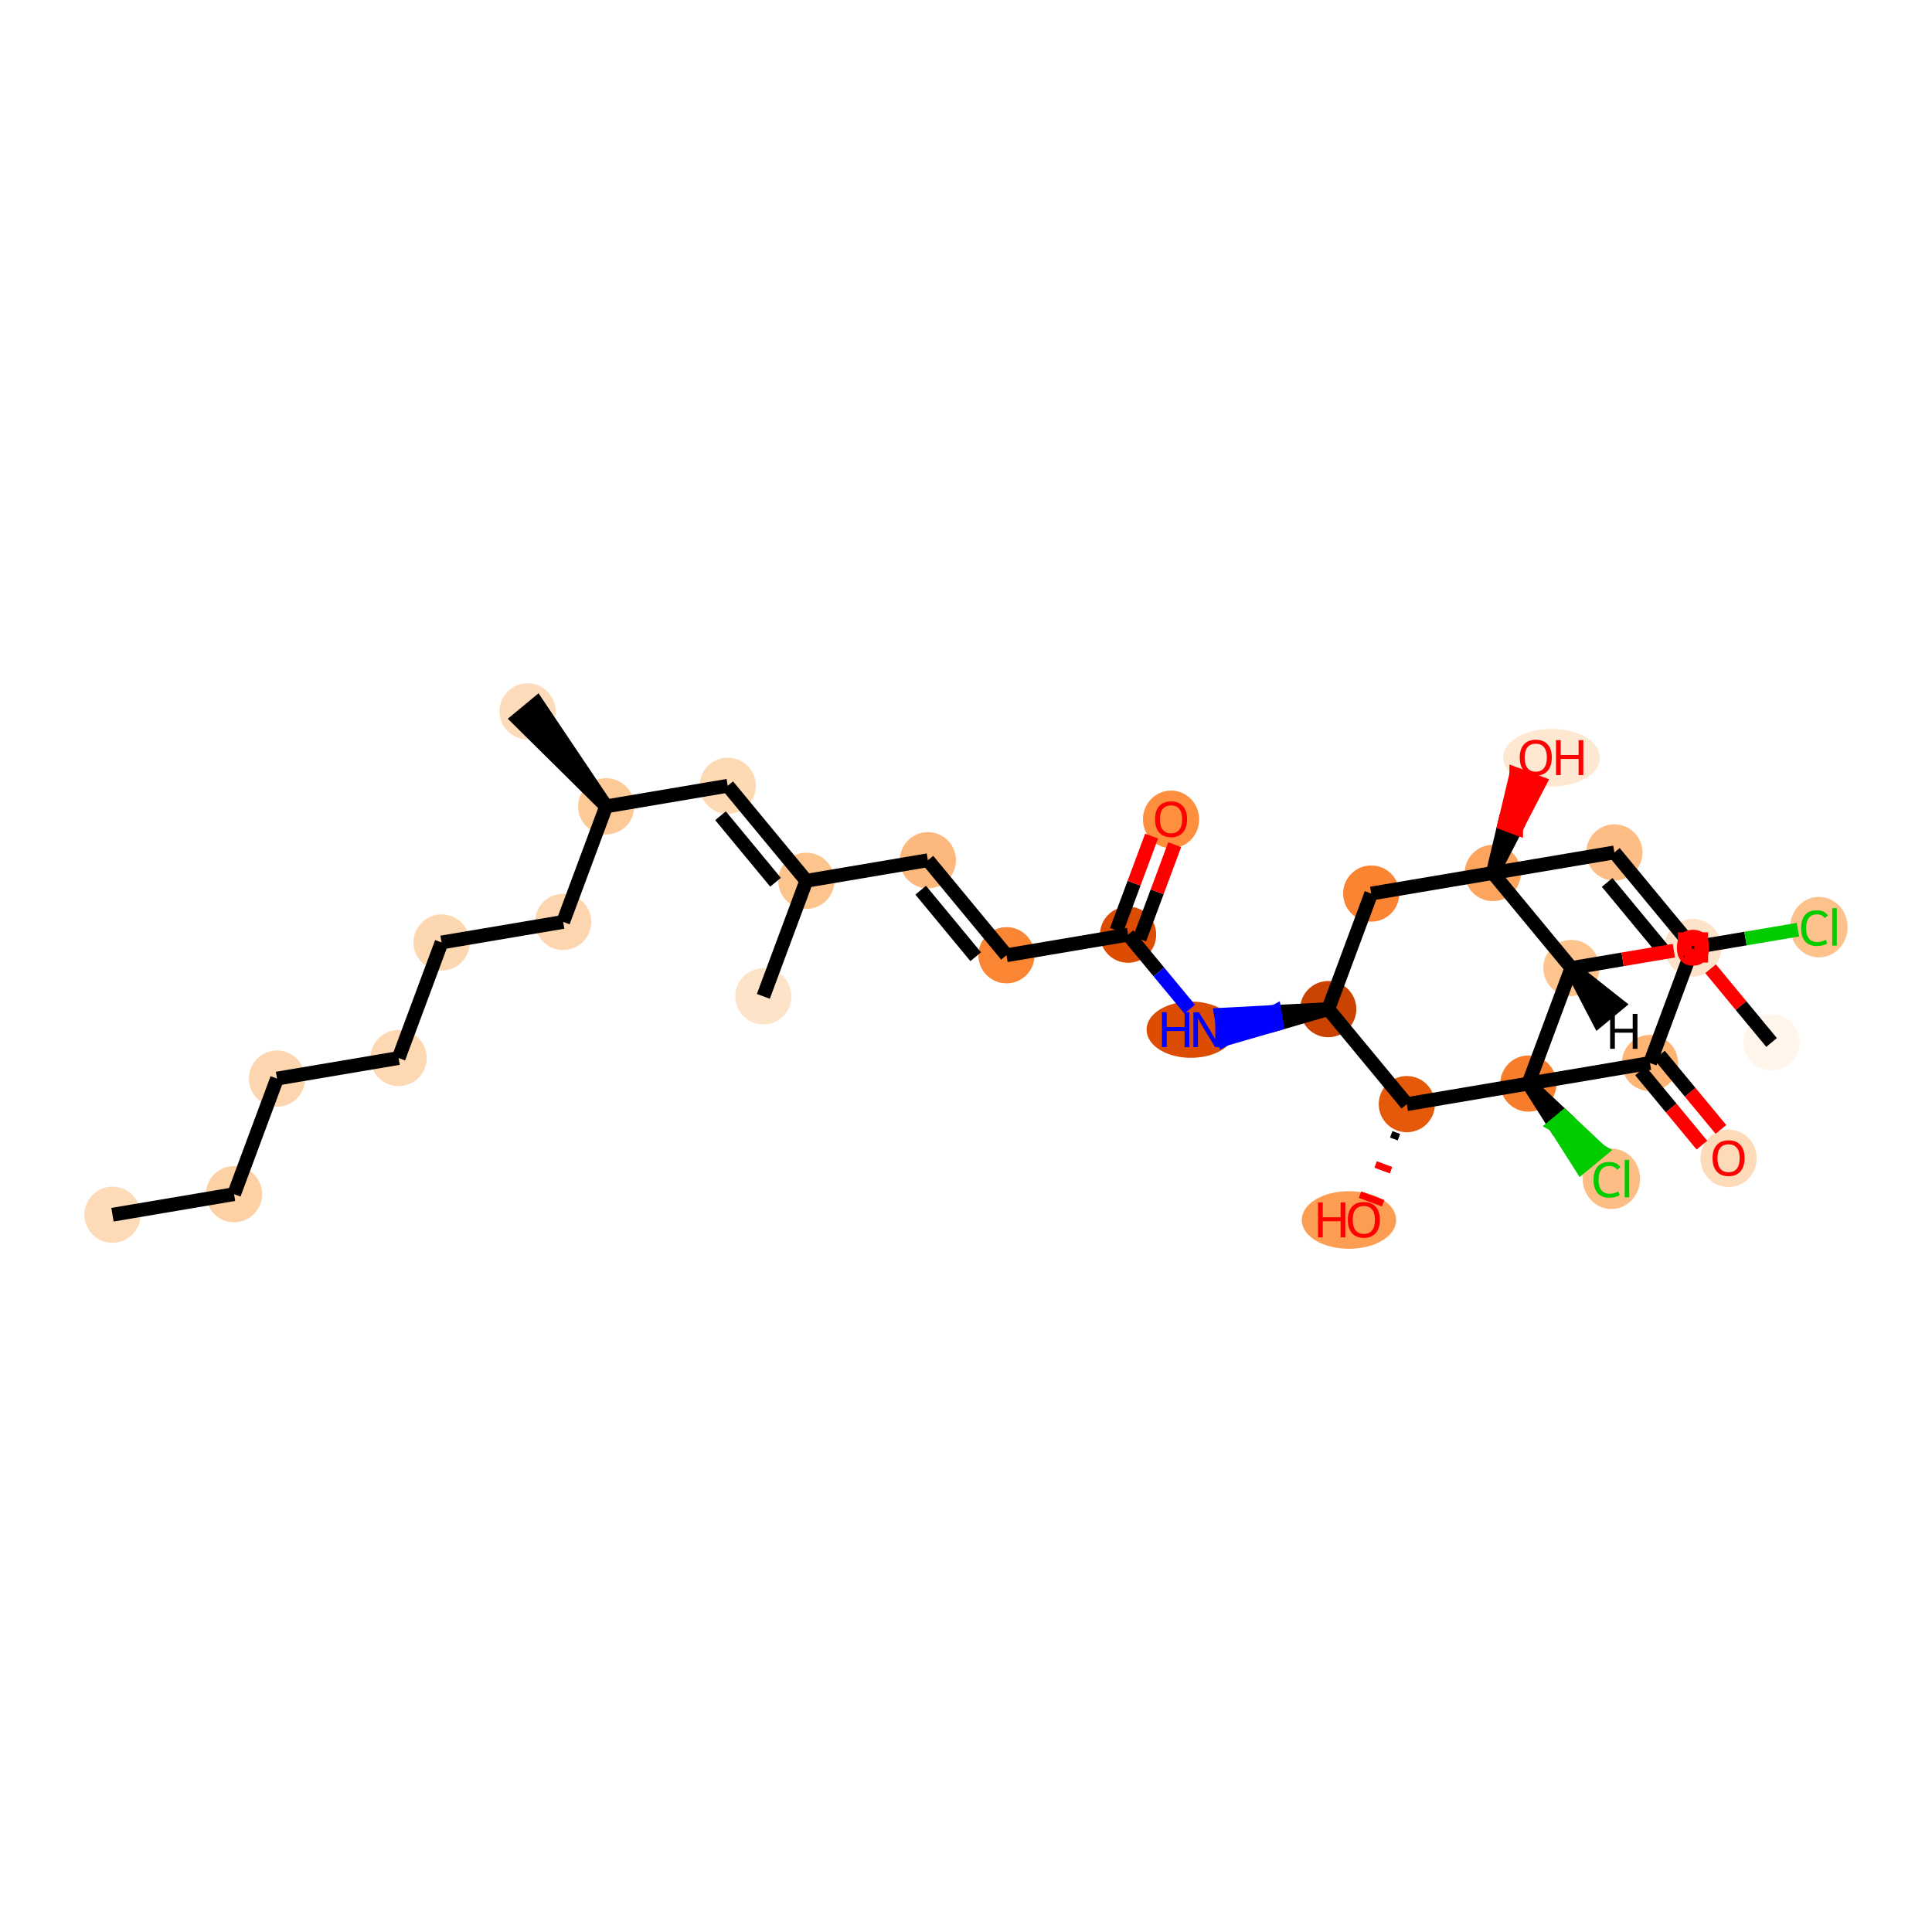 <?xml version='1.0' encoding='iso-8859-1'?>
<svg version='1.1' baseProfile='full'
              xmlns='http://www.w3.org/2000/svg'
                      xmlns:rdkit='http://www.rdkit.org/xml'
                      xmlns:xlink='http://www.w3.org/1999/xlink'
                  xml:space='preserve'
width='280px' height='280px' viewBox='0 0 280 280'>
<!-- END OF HEADER -->
<rect style='opacity:1.0;fill:#FFFFFF;stroke:none' width='280' height='280' x='0' y='0'> </rect>
<ellipse cx='16.301' cy='176.047' rx='3.574' ry='3.574'  style='fill:#FDDBB9;fill-rule:evenodd;stroke:#FDDBB9;stroke-width:1.0px;stroke-linecap:butt;stroke-linejoin:miter;stroke-opacity:1' />
<ellipse cx='33.921' cy='173.067' rx='3.574' ry='3.574'  style='fill:#FDD1A4;fill-rule:evenodd;stroke:#FDD1A4;stroke-width:1.0px;stroke-linecap:butt;stroke-linejoin:miter;stroke-opacity:1' />
<ellipse cx='40.15' cy='156.318' rx='3.574' ry='3.574'  style='fill:#FDD6AF;fill-rule:evenodd;stroke:#FDD6AF;stroke-width:1.0px;stroke-linecap:butt;stroke-linejoin:miter;stroke-opacity:1' />
<ellipse cx='57.77' cy='153.338' rx='3.574' ry='3.574'  style='fill:#FDD8B2;fill-rule:evenodd;stroke:#FDD8B2;stroke-width:1.0px;stroke-linecap:butt;stroke-linejoin:miter;stroke-opacity:1' />
<ellipse cx='63.999' cy='136.589' rx='3.574' ry='3.574'  style='fill:#FDD7B0;fill-rule:evenodd;stroke:#FDD7B0;stroke-width:1.0px;stroke-linecap:butt;stroke-linejoin:miter;stroke-opacity:1' />
<ellipse cx='81.619' cy='133.61' rx='3.574' ry='3.574'  style='fill:#FDD6AF;fill-rule:evenodd;stroke:#FDD6AF;stroke-width:1.0px;stroke-linecap:butt;stroke-linejoin:miter;stroke-opacity:1' />
<ellipse cx='87.849' cy='116.861' rx='3.574' ry='3.574'  style='fill:#FDC997;fill-rule:evenodd;stroke:#FDC997;stroke-width:1.0px;stroke-linecap:butt;stroke-linejoin:miter;stroke-opacity:1' />
<ellipse cx='76.458' cy='103.092' rx='3.574' ry='3.574'  style='fill:#FDDCBB;fill-rule:evenodd;stroke:#FDDCBB;stroke-width:1.0px;stroke-linecap:butt;stroke-linejoin:miter;stroke-opacity:1' />
<ellipse cx='105.468' cy='113.881' rx='3.574' ry='3.574'  style='fill:#FDD9B4;fill-rule:evenodd;stroke:#FDD9B4;stroke-width:1.0px;stroke-linecap:butt;stroke-linejoin:miter;stroke-opacity:1' />
<ellipse cx='116.859' cy='127.651' rx='3.574' ry='3.574'  style='fill:#FDC48E;fill-rule:evenodd;stroke:#FDC48E;stroke-width:1.0px;stroke-linecap:butt;stroke-linejoin:miter;stroke-opacity:1' />
<ellipse cx='110.629' cy='144.4' rx='3.574' ry='3.574'  style='fill:#FDE3C8;fill-rule:evenodd;stroke:#FDE3C8;stroke-width:1.0px;stroke-linecap:butt;stroke-linejoin:miter;stroke-opacity:1' />
<ellipse cx='134.478' cy='124.671' rx='3.574' ry='3.574'  style='fill:#FDB97D;fill-rule:evenodd;stroke:#FDB97D;stroke-width:1.0px;stroke-linecap:butt;stroke-linejoin:miter;stroke-opacity:1' />
<ellipse cx='145.869' cy='138.44' rx='3.574' ry='3.574'  style='fill:#FA8533;fill-rule:evenodd;stroke:#FA8533;stroke-width:1.0px;stroke-linecap:butt;stroke-linejoin:miter;stroke-opacity:1' />
<ellipse cx='163.488' cy='135.461' rx='3.574' ry='3.574'  style='fill:#DC4C03;fill-rule:evenodd;stroke:#DC4C03;stroke-width:1.0px;stroke-linecap:butt;stroke-linejoin:miter;stroke-opacity:1' />
<ellipse cx='169.718' cy='118.751' rx='3.574' ry='3.675'  style='fill:#FD8F3F;fill-rule:evenodd;stroke:#FD8F3F;stroke-width:1.0px;stroke-linecap:butt;stroke-linejoin:miter;stroke-opacity:1' />
<ellipse cx='172.602' cy='149.23' rx='5.934' ry='3.578'  style='fill:#DC4D03;fill-rule:evenodd;stroke:#DC4D03;stroke-width:1.0px;stroke-linecap:butt;stroke-linejoin:miter;stroke-opacity:1' />
<ellipse cx='192.498' cy='146.25' rx='3.574' ry='3.574'  style='fill:#CB4301;fill-rule:evenodd;stroke:#CB4301;stroke-width:1.0px;stroke-linecap:butt;stroke-linejoin:miter;stroke-opacity:1' />
<ellipse cx='198.728' cy='129.501' rx='3.574' ry='3.574'  style='fill:#FA8432;fill-rule:evenodd;stroke:#FA8432;stroke-width:1.0px;stroke-linecap:butt;stroke-linejoin:miter;stroke-opacity:1' />
<ellipse cx='216.347' cy='126.522' rx='3.574' ry='3.574'  style='fill:#FDA55E;fill-rule:evenodd;stroke:#FDA55E;stroke-width:1.0px;stroke-linecap:butt;stroke-linejoin:miter;stroke-opacity:1' />
<ellipse cx='224.861' cy='109.812' rx='6.515' ry='3.675'  style='fill:#FEE8D2;fill-rule:evenodd;stroke:#FEE8D2;stroke-width:1.0px;stroke-linecap:butt;stroke-linejoin:miter;stroke-opacity:1' />
<ellipse cx='233.967' cy='123.542' rx='3.574' ry='3.574'  style='fill:#FDBD84;fill-rule:evenodd;stroke:#FDBD84;stroke-width:1.0px;stroke-linecap:butt;stroke-linejoin:miter;stroke-opacity:1' />
<ellipse cx='245.357' cy='137.311' rx='3.574' ry='3.574'  style='fill:#FD9D52;fill-rule:evenodd;stroke:#FD9D52;stroke-width:1.0px;stroke-linecap:butt;stroke-linejoin:miter;stroke-opacity:1' />
<ellipse cx='263.613' cy='134.364' rx='3.659' ry='3.882'  style='fill:#FDC28C;fill-rule:evenodd;stroke:#FDC28C;stroke-width:1.0px;stroke-linecap:butt;stroke-linejoin:miter;stroke-opacity:1' />
<ellipse cx='239.128' cy='154.06' rx='3.574' ry='3.574'  style='fill:#FDB474;fill-rule:evenodd;stroke:#FDB474;stroke-width:1.0px;stroke-linecap:butt;stroke-linejoin:miter;stroke-opacity:1' />
<ellipse cx='250.518' cy='167.869' rx='3.574' ry='3.675'  style='fill:#FDDBB9;fill-rule:evenodd;stroke:#FDDBB9;stroke-width:1.0px;stroke-linecap:butt;stroke-linejoin:miter;stroke-opacity:1' />
<ellipse cx='221.508' cy='157.04' rx='3.574' ry='3.574'  style='fill:#F77D2A;fill-rule:evenodd;stroke:#F77D2A;stroke-width:1.0px;stroke-linecap:butt;stroke-linejoin:miter;stroke-opacity:1' />
<ellipse cx='233.535' cy='170.841' rx='3.659' ry='3.882'  style='fill:#FDBE85;fill-rule:evenodd;stroke:#FDBE85;stroke-width:1.0px;stroke-linecap:butt;stroke-linejoin:miter;stroke-opacity:1' />
<ellipse cx='227.738' cy='140.291' rx='3.574' ry='3.574'  style='fill:#FDC48E;fill-rule:evenodd;stroke:#FDC48E;stroke-width:1.0px;stroke-linecap:butt;stroke-linejoin:miter;stroke-opacity:1' />
<ellipse cx='245.357' cy='137.351' rx='3.574' ry='3.675'  style='fill:#FDE3C9;fill-rule:evenodd;stroke:#FDE3C9;stroke-width:1.0px;stroke-linecap:butt;stroke-linejoin:miter;stroke-opacity:1' />
<ellipse cx='256.748' cy='151.081' rx='3.574' ry='3.574'  style='fill:#FFF5EB;fill-rule:evenodd;stroke:#FFF5EB;stroke-width:1.0px;stroke-linecap:butt;stroke-linejoin:miter;stroke-opacity:1' />
<ellipse cx='203.889' cy='160.02' rx='3.574' ry='3.574'  style='fill:#E5590A;fill-rule:evenodd;stroke:#E5590A;stroke-width:1.0px;stroke-linecap:butt;stroke-linejoin:miter;stroke-opacity:1' />
<ellipse cx='195.501' cy='176.808' rx='6.338' ry='3.675'  style='fill:#FD9D52;fill-rule:evenodd;stroke:#FD9D52;stroke-width:1.0px;stroke-linecap:butt;stroke-linejoin:miter;stroke-opacity:1' />
<path class='bond-0 atom-0 atom-1' d='M 16.301,176.047 L 33.921,173.067' style='fill:none;fill-rule:evenodd;stroke:#000000;stroke-width:2.0px;stroke-linecap:butt;stroke-linejoin:miter;stroke-opacity:1' />
<path class='bond-1 atom-1 atom-2' d='M 33.921,173.067 L 40.15,156.318' style='fill:none;fill-rule:evenodd;stroke:#000000;stroke-width:2.0px;stroke-linecap:butt;stroke-linejoin:miter;stroke-opacity:1' />
<path class='bond-2 atom-2 atom-3' d='M 40.15,156.318 L 57.77,153.338' style='fill:none;fill-rule:evenodd;stroke:#000000;stroke-width:2.0px;stroke-linecap:butt;stroke-linejoin:miter;stroke-opacity:1' />
<path class='bond-3 atom-3 atom-4' d='M 57.77,153.338 L 63.999,136.589' style='fill:none;fill-rule:evenodd;stroke:#000000;stroke-width:2.0px;stroke-linecap:butt;stroke-linejoin:miter;stroke-opacity:1' />
<path class='bond-4 atom-4 atom-5' d='M 63.999,136.589 L 81.619,133.61' style='fill:none;fill-rule:evenodd;stroke:#000000;stroke-width:2.0px;stroke-linecap:butt;stroke-linejoin:miter;stroke-opacity:1' />
<path class='bond-5 atom-5 atom-6' d='M 81.619,133.61 L 87.849,116.861' style='fill:none;fill-rule:evenodd;stroke:#000000;stroke-width:2.0px;stroke-linecap:butt;stroke-linejoin:miter;stroke-opacity:1' />
<path class='bond-6 atom-6 atom-7' d='M 87.849,116.861 L 77.835,101.953 L 75.081,104.231 Z' style='fill:#000000;fill-rule:evenodd;fill-opacity:1;stroke:#000000;stroke-width:2.0px;stroke-linecap:butt;stroke-linejoin:miter;stroke-opacity:1;' />
<path class='bond-7 atom-6 atom-8' d='M 87.849,116.861 L 105.468,113.881' style='fill:none;fill-rule:evenodd;stroke:#000000;stroke-width:2.0px;stroke-linecap:butt;stroke-linejoin:miter;stroke-opacity:1' />
<path class='bond-8 atom-8 atom-9' d='M 105.468,113.881 L 116.859,127.651' style='fill:none;fill-rule:evenodd;stroke:#000000;stroke-width:2.0px;stroke-linecap:butt;stroke-linejoin:miter;stroke-opacity:1' />
<path class='bond-8 atom-8 atom-9' d='M 104.423,118.225 L 112.396,127.863' style='fill:none;fill-rule:evenodd;stroke:#000000;stroke-width:2.0px;stroke-linecap:butt;stroke-linejoin:miter;stroke-opacity:1' />
<path class='bond-9 atom-9 atom-10' d='M 116.859,127.651 L 110.629,144.4' style='fill:none;fill-rule:evenodd;stroke:#000000;stroke-width:2.0px;stroke-linecap:butt;stroke-linejoin:miter;stroke-opacity:1' />
<path class='bond-10 atom-9 atom-11' d='M 116.859,127.651 L 134.478,124.671' style='fill:none;fill-rule:evenodd;stroke:#000000;stroke-width:2.0px;stroke-linecap:butt;stroke-linejoin:miter;stroke-opacity:1' />
<path class='bond-11 atom-11 atom-12' d='M 134.478,124.671 L 145.869,138.44' style='fill:none;fill-rule:evenodd;stroke:#000000;stroke-width:2.0px;stroke-linecap:butt;stroke-linejoin:miter;stroke-opacity:1' />
<path class='bond-11 atom-11 atom-12' d='M 133.433,129.014 L 141.406,138.653' style='fill:none;fill-rule:evenodd;stroke:#000000;stroke-width:2.0px;stroke-linecap:butt;stroke-linejoin:miter;stroke-opacity:1' />
<path class='bond-12 atom-12 atom-13' d='M 145.869,138.44 L 163.488,135.461' style='fill:none;fill-rule:evenodd;stroke:#000000;stroke-width:2.0px;stroke-linecap:butt;stroke-linejoin:miter;stroke-opacity:1' />
<path class='bond-13 atom-13 atom-14' d='M 165.163,136.084 L 167.704,129.251' style='fill:none;fill-rule:evenodd;stroke:#000000;stroke-width:2.0px;stroke-linecap:butt;stroke-linejoin:miter;stroke-opacity:1' />
<path class='bond-13 atom-13 atom-14' d='M 167.704,129.251 L 170.246,122.419' style='fill:none;fill-rule:evenodd;stroke:#FF0000;stroke-width:2.0px;stroke-linecap:butt;stroke-linejoin:miter;stroke-opacity:1' />
<path class='bond-13 atom-13 atom-14' d='M 161.813,134.838 L 164.355,128.005' style='fill:none;fill-rule:evenodd;stroke:#000000;stroke-width:2.0px;stroke-linecap:butt;stroke-linejoin:miter;stroke-opacity:1' />
<path class='bond-13 atom-13 atom-14' d='M 164.355,128.005 L 166.896,121.173' style='fill:none;fill-rule:evenodd;stroke:#FF0000;stroke-width:2.0px;stroke-linecap:butt;stroke-linejoin:miter;stroke-opacity:1' />
<path class='bond-14 atom-13 atom-15' d='M 163.488,135.461 L 167.952,140.857' style='fill:none;fill-rule:evenodd;stroke:#000000;stroke-width:2.0px;stroke-linecap:butt;stroke-linejoin:miter;stroke-opacity:1' />
<path class='bond-14 atom-13 atom-15' d='M 167.952,140.857 L 172.416,146.253' style='fill:none;fill-rule:evenodd;stroke:#0000FF;stroke-width:2.0px;stroke-linecap:butt;stroke-linejoin:miter;stroke-opacity:1' />
<path class='bond-15 atom-16 atom-15' d='M 192.498,146.25 L 184.723,146.659 L 185.02,148.421 Z' style='fill:#000000;fill-rule:evenodd;fill-opacity:1;stroke:#000000;stroke-width:2.0px;stroke-linecap:butt;stroke-linejoin:miter;stroke-opacity:1;' />
<path class='bond-15 atom-16 atom-15' d='M 184.723,146.659 L 177.543,150.592 L 176.947,147.068 Z' style='fill:#0000FF;fill-rule:evenodd;fill-opacity:1;stroke:#0000FF;stroke-width:2.0px;stroke-linecap:butt;stroke-linejoin:miter;stroke-opacity:1;' />
<path class='bond-15 atom-16 atom-15' d='M 184.723,146.659 L 185.02,148.421 L 177.543,150.592 Z' style='fill:#0000FF;fill-rule:evenodd;fill-opacity:1;stroke:#0000FF;stroke-width:2.0px;stroke-linecap:butt;stroke-linejoin:miter;stroke-opacity:1;' />
<path class='bond-16 atom-16 atom-17' d='M 192.498,146.25 L 198.728,129.501' style='fill:none;fill-rule:evenodd;stroke:#000000;stroke-width:2.0px;stroke-linecap:butt;stroke-linejoin:miter;stroke-opacity:1' />
<path class='bond-31 atom-30 atom-16' d='M 203.889,160.02 L 192.498,146.25' style='fill:none;fill-rule:evenodd;stroke:#000000;stroke-width:2.0px;stroke-linecap:butt;stroke-linejoin:miter;stroke-opacity:1' />
<path class='bond-17 atom-17 atom-18' d='M 198.728,129.501 L 216.347,126.522' style='fill:none;fill-rule:evenodd;stroke:#000000;stroke-width:2.0px;stroke-linecap:butt;stroke-linejoin:miter;stroke-opacity:1' />
<path class='bond-18 atom-18 atom-19' d='M 216.347,126.522 L 219.726,120.001 L 218.051,119.378 Z' style='fill:#000000;fill-rule:evenodd;fill-opacity:1;stroke:#000000;stroke-width:2.0px;stroke-linecap:butt;stroke-linejoin:miter;stroke-opacity:1;' />
<path class='bond-18 atom-18 atom-19' d='M 219.726,120.001 L 219.755,112.234 L 223.105,113.48 Z' style='fill:#FF0000;fill-rule:evenodd;fill-opacity:1;stroke:#FF0000;stroke-width:2.0px;stroke-linecap:butt;stroke-linejoin:miter;stroke-opacity:1;' />
<path class='bond-18 atom-18 atom-19' d='M 219.726,120.001 L 218.051,119.378 L 219.755,112.234 Z' style='fill:#FF0000;fill-rule:evenodd;fill-opacity:1;stroke:#FF0000;stroke-width:2.0px;stroke-linecap:butt;stroke-linejoin:miter;stroke-opacity:1;' />
<path class='bond-19 atom-18 atom-20' d='M 216.347,126.522 L 233.967,123.542' style='fill:none;fill-rule:evenodd;stroke:#000000;stroke-width:2.0px;stroke-linecap:butt;stroke-linejoin:miter;stroke-opacity:1' />
<path class='bond-32 atom-27 atom-18' d='M 227.738,140.291 L 216.347,126.522' style='fill:none;fill-rule:evenodd;stroke:#000000;stroke-width:2.0px;stroke-linecap:butt;stroke-linejoin:miter;stroke-opacity:1' />
<path class='bond-20 atom-20 atom-21' d='M 233.967,123.542 L 245.357,137.311' style='fill:none;fill-rule:evenodd;stroke:#000000;stroke-width:2.0px;stroke-linecap:butt;stroke-linejoin:miter;stroke-opacity:1' />
<path class='bond-20 atom-20 atom-21' d='M 232.922,127.886 L 240.895,137.524' style='fill:none;fill-rule:evenodd;stroke:#000000;stroke-width:2.0px;stroke-linecap:butt;stroke-linejoin:miter;stroke-opacity:1' />
<path class='bond-21 atom-21 atom-22' d='M 245.357,137.311 L 252.968,136.024' style='fill:none;fill-rule:evenodd;stroke:#000000;stroke-width:2.0px;stroke-linecap:butt;stroke-linejoin:miter;stroke-opacity:1' />
<path class='bond-21 atom-21 atom-22' d='M 252.968,136.024 L 260.579,134.737' style='fill:none;fill-rule:evenodd;stroke:#00CC00;stroke-width:2.0px;stroke-linecap:butt;stroke-linejoin:miter;stroke-opacity:1' />
<path class='bond-22 atom-21 atom-23' d='M 245.357,137.311 L 239.128,154.06' style='fill:none;fill-rule:evenodd;stroke:#000000;stroke-width:2.0px;stroke-linecap:butt;stroke-linejoin:miter;stroke-opacity:1' />
<path class='bond-23 atom-23 atom-24' d='M 237.751,155.199 L 242.203,160.581' style='fill:none;fill-rule:evenodd;stroke:#000000;stroke-width:2.0px;stroke-linecap:butt;stroke-linejoin:miter;stroke-opacity:1' />
<path class='bond-23 atom-23 atom-24' d='M 242.203,160.581 L 246.655,165.963' style='fill:none;fill-rule:evenodd;stroke:#FF0000;stroke-width:2.0px;stroke-linecap:butt;stroke-linejoin:miter;stroke-opacity:1' />
<path class='bond-23 atom-23 atom-24' d='M 240.505,152.921 L 244.957,158.303' style='fill:none;fill-rule:evenodd;stroke:#000000;stroke-width:2.0px;stroke-linecap:butt;stroke-linejoin:miter;stroke-opacity:1' />
<path class='bond-23 atom-23 atom-24' d='M 244.957,158.303 L 249.409,163.685' style='fill:none;fill-rule:evenodd;stroke:#FF0000;stroke-width:2.0px;stroke-linecap:butt;stroke-linejoin:miter;stroke-opacity:1' />
<path class='bond-24 atom-23 atom-25' d='M 239.128,154.06 L 221.508,157.04' style='fill:none;fill-rule:evenodd;stroke:#000000;stroke-width:2.0px;stroke-linecap:butt;stroke-linejoin:miter;stroke-opacity:1' />
<path class='bond-25 atom-25 atom-26' d='M 221.508,157.04 L 225.335,163.068 L 226.712,161.929 Z' style='fill:#000000;fill-rule:evenodd;fill-opacity:1;stroke:#000000;stroke-width:2.0px;stroke-linecap:butt;stroke-linejoin:miter;stroke-opacity:1;' />
<path class='bond-25 atom-25 atom-26' d='M 225.335,163.068 L 231.916,166.818 L 229.162,169.096 Z' style='fill:#00CC00;fill-rule:evenodd;fill-opacity:1;stroke:#00CC00;stroke-width:2.0px;stroke-linecap:butt;stroke-linejoin:miter;stroke-opacity:1;' />
<path class='bond-25 atom-25 atom-26' d='M 225.335,163.068 L 226.712,161.929 L 231.916,166.818 Z' style='fill:#00CC00;fill-rule:evenodd;fill-opacity:1;stroke:#00CC00;stroke-width:2.0px;stroke-linecap:butt;stroke-linejoin:miter;stroke-opacity:1;' />
<path class='bond-26 atom-25 atom-27' d='M 221.508,157.04 L 227.738,140.291' style='fill:none;fill-rule:evenodd;stroke:#000000;stroke-width:2.0px;stroke-linecap:butt;stroke-linejoin:miter;stroke-opacity:1' />
<path class='bond-29 atom-25 atom-30' d='M 221.508,157.04 L 203.889,160.02' style='fill:none;fill-rule:evenodd;stroke:#000000;stroke-width:2.0px;stroke-linecap:butt;stroke-linejoin:miter;stroke-opacity:1' />
<path class='bond-27 atom-27 atom-28' d='M 227.738,140.291 L 235.163,139.035' style='fill:none;fill-rule:evenodd;stroke:#000000;stroke-width:2.0px;stroke-linecap:butt;stroke-linejoin:miter;stroke-opacity:1' />
<path class='bond-27 atom-27 atom-28' d='M 235.163,139.035 L 242.588,137.78' style='fill:none;fill-rule:evenodd;stroke:#FF0000;stroke-width:2.0px;stroke-linecap:butt;stroke-linejoin:miter;stroke-opacity:1' />
<path class='bond-33 atom-27 atom-32' d='M 227.738,140.291 L 231.677,147.856 L 234.43,145.578 Z' style='fill:#000000;fill-rule:evenodd;fill-opacity:1;stroke:#000000;stroke-width:2.0px;stroke-linecap:butt;stroke-linejoin:miter;stroke-opacity:1;' />
<path class='bond-28 atom-28 atom-29' d='M 247.909,140.396 L 252.328,145.738' style='fill:none;fill-rule:evenodd;stroke:#FF0000;stroke-width:2.0px;stroke-linecap:butt;stroke-linejoin:miter;stroke-opacity:1' />
<path class='bond-28 atom-28 atom-29' d='M 252.328,145.738 L 256.748,151.081' style='fill:none;fill-rule:evenodd;stroke:#000000;stroke-width:2.0px;stroke-linecap:butt;stroke-linejoin:miter;stroke-opacity:1' />
<path class='bond-30 atom-30 atom-31' d='M 201.627,164.393 L 202.743,164.808' style='fill:none;fill-rule:evenodd;stroke:#000000;stroke-width:1.0px;stroke-linecap:butt;stroke-linejoin:miter;stroke-opacity:1' />
<path class='bond-30 atom-30 atom-31' d='M 199.364,168.766 L 201.598,169.597' style='fill:none;fill-rule:evenodd;stroke:#FF0000;stroke-width:1.0px;stroke-linecap:butt;stroke-linejoin:miter;stroke-opacity:1' />
<path class='bond-30 atom-30 atom-31' d='M 197.102,173.14 L 200.452,174.386' style='fill:none;fill-rule:evenodd;stroke:#FF0000;stroke-width:1.0px;stroke-linecap:butt;stroke-linejoin:miter;stroke-opacity:1' />
<path  class='atom-14' d='M 167.395 118.726
Q 167.395 117.511, 167.995 116.832
Q 168.596 116.153, 169.718 116.153
Q 170.84 116.153, 171.44 116.832
Q 172.041 117.511, 172.041 118.726
Q 172.041 119.955, 171.433 120.656
Q 170.826 121.349, 169.718 121.349
Q 168.603 121.349, 167.995 120.656
Q 167.395 119.963, 167.395 118.726
M 169.718 120.777
Q 170.49 120.777, 170.904 120.263
Q 171.326 119.741, 171.326 118.726
Q 171.326 117.732, 170.904 117.232
Q 170.49 116.725, 169.718 116.725
Q 168.946 116.725, 168.524 117.225
Q 168.109 117.725, 168.109 118.726
Q 168.109 119.748, 168.524 120.263
Q 168.946 120.777, 169.718 120.777
' fill='#FF0000'/>
<path  class='atom-15' d='M 168.406 146.7
L 169.092 146.7
L 169.092 148.851
L 171.68 148.851
L 171.68 146.7
L 172.366 146.7
L 172.366 151.76
L 171.68 151.76
L 171.68 149.423
L 169.092 149.423
L 169.092 151.76
L 168.406 151.76
L 168.406 146.7
' fill='#0000FF'/>
<path  class='atom-15' d='M 173.76 146.7
L 175.418 149.38
Q 175.583 149.644, 175.847 150.123
Q 176.112 150.602, 176.126 150.631
L 176.126 146.7
L 176.798 146.7
L 176.798 151.76
L 176.105 151.76
L 174.325 148.83
Q 174.117 148.487, 173.896 148.093
Q 173.681 147.7, 173.617 147.579
L 173.617 151.76
L 172.959 151.76
L 172.959 146.7
L 173.76 146.7
' fill='#0000FF'/>
<path  class='atom-19' d='M 220.254 109.787
Q 220.254 108.572, 220.854 107.893
Q 221.455 107.214, 222.577 107.214
Q 223.699 107.214, 224.3 107.893
Q 224.9 108.572, 224.9 109.787
Q 224.9 111.017, 224.292 111.717
Q 223.685 112.41, 222.577 112.41
Q 221.462 112.41, 220.854 111.717
Q 220.254 111.024, 220.254 109.787
M 222.577 111.839
Q 223.349 111.839, 223.763 111.324
Q 224.185 110.802, 224.185 109.787
Q 224.185 108.794, 223.763 108.293
Q 223.349 107.786, 222.577 107.786
Q 221.805 107.786, 221.383 108.286
Q 220.969 108.786, 220.969 109.787
Q 220.969 110.809, 221.383 111.324
Q 221.805 111.839, 222.577 111.839
' fill='#FF0000'/>
<path  class='atom-19' d='M 225.508 107.271
L 226.194 107.271
L 226.194 109.423
L 228.781 109.423
L 228.781 107.271
L 229.468 107.271
L 229.468 112.332
L 228.781 112.332
L 228.781 109.994
L 226.194 109.994
L 226.194 112.332
L 225.508 112.332
L 225.508 107.271
' fill='#FF0000'/>
<path  class='atom-22' d='M 261.026 134.507
Q 261.026 133.249, 261.612 132.591
Q 262.205 131.926, 263.327 131.926
Q 264.371 131.926, 264.929 132.663
L 264.457 133.049
Q 264.049 132.513, 263.327 132.513
Q 262.563 132.513, 262.155 133.027
Q 261.755 133.535, 261.755 134.507
Q 261.755 135.508, 262.169 136.022
Q 262.591 136.537, 263.406 136.537
Q 263.964 136.537, 264.614 136.201
L 264.814 136.737
Q 264.55 136.909, 264.149 137.009
Q 263.749 137.109, 263.306 137.109
Q 262.205 137.109, 261.612 136.437
Q 261.026 135.765, 261.026 134.507
' fill='#00CC00'/>
<path  class='atom-22' d='M 265.543 131.619
L 266.201 131.619
L 266.201 137.044
L 265.543 137.044
L 265.543 131.619
' fill='#00CC00'/>
<path  class='atom-24' d='M 248.195 167.844
Q 248.195 166.629, 248.796 165.95
Q 249.396 165.271, 250.518 165.271
Q 251.641 165.271, 252.241 165.95
Q 252.841 166.629, 252.841 167.844
Q 252.841 169.073, 252.234 169.774
Q 251.626 170.467, 250.518 170.467
Q 249.403 170.467, 248.796 169.774
Q 248.195 169.08, 248.195 167.844
M 250.518 169.895
Q 251.29 169.895, 251.705 169.381
Q 252.127 168.859, 252.127 167.844
Q 252.127 166.85, 251.705 166.35
Q 251.29 165.842, 250.518 165.842
Q 249.746 165.842, 249.325 166.343
Q 248.91 166.843, 248.91 167.844
Q 248.91 168.866, 249.325 169.381
Q 249.746 169.895, 250.518 169.895
' fill='#FF0000'/>
<path  class='atom-26' d='M 230.947 170.984
Q 230.947 169.726, 231.533 169.069
Q 232.127 168.404, 233.249 168.404
Q 234.293 168.404, 234.85 169.14
L 234.378 169.526
Q 233.971 168.99, 233.249 168.99
Q 232.484 168.99, 232.077 169.505
Q 231.676 170.012, 231.676 170.984
Q 231.676 171.985, 232.091 172.5
Q 232.513 173.014, 233.328 173.014
Q 233.885 173.014, 234.536 172.678
L 234.736 173.215
Q 234.471 173.386, 234.071 173.486
Q 233.671 173.586, 233.227 173.586
Q 232.127 173.586, 231.533 172.914
Q 230.947 172.242, 230.947 170.984
' fill='#00CC00'/>
<path  class='atom-26' d='M 235.465 168.097
L 236.122 168.097
L 236.122 173.522
L 235.465 173.522
L 235.465 168.097
' fill='#00CC00'/>
<path  class='atom-28' d='M 243.034 137.326
Q 243.034 136.111, 243.635 135.431
Q 244.235 134.752, 245.357 134.752
Q 246.48 134.752, 247.08 135.431
Q 247.681 136.111, 247.681 137.326
Q 247.681 138.555, 247.073 139.256
Q 246.465 139.949, 245.357 139.949
Q 244.242 139.949, 243.635 139.256
Q 243.034 138.562, 243.034 137.326
M 245.357 139.377
Q 246.129 139.377, 246.544 138.862
Q 246.966 138.341, 246.966 137.326
Q 246.966 136.332, 246.544 135.832
Q 246.129 135.324, 245.357 135.324
Q 244.586 135.324, 244.164 135.825
Q 243.749 136.325, 243.749 137.326
Q 243.749 138.348, 244.164 138.862
Q 244.586 139.377, 245.357 139.377
' fill='#FF0000'/>
<path  class='atom-31' d='M 191.019 174.267
L 191.705 174.267
L 191.705 176.418
L 194.293 176.418
L 194.293 174.267
L 194.979 174.267
L 194.979 179.327
L 194.293 179.327
L 194.293 176.99
L 191.705 176.99
L 191.705 179.327
L 191.019 179.327
L 191.019 174.267
' fill='#FF0000'/>
<path  class='atom-31' d='M 195.336 176.783
Q 195.336 175.568, 195.937 174.889
Q 196.537 174.21, 197.659 174.21
Q 198.781 174.21, 199.382 174.889
Q 199.982 175.568, 199.982 176.783
Q 199.982 178.012, 199.375 178.713
Q 198.767 179.406, 197.659 179.406
Q 196.544 179.406, 195.937 178.713
Q 195.336 178.019, 195.336 176.783
M 197.659 178.834
Q 198.431 178.834, 198.846 178.32
Q 199.268 177.798, 199.268 176.783
Q 199.268 175.789, 198.846 175.289
Q 198.431 174.781, 197.659 174.781
Q 196.887 174.781, 196.466 175.282
Q 196.051 175.782, 196.051 176.783
Q 196.051 177.805, 196.466 178.32
Q 196.887 178.834, 197.659 178.834
' fill='#FF0000'/>
<path  class='atom-32' d='M 233.351 146.94
L 234.038 146.94
L 234.038 149.092
L 236.625 149.092
L 236.625 146.94
L 237.311 146.94
L 237.311 152.001
L 236.625 152.001
L 236.625 149.664
L 234.038 149.664
L 234.038 152.001
L 233.351 152.001
L 233.351 146.94
' fill='#000000'/>
<path d='M 244.166,138.503 L 244.166,136.12 L 246.549,136.12 L 246.549,138.503 L 244.166,138.503' style='fill:none;stroke:#FF0000;stroke-width:2.0px;stroke-linecap:butt;stroke-linejoin:miter;stroke-opacity:1;' />
</svg>
